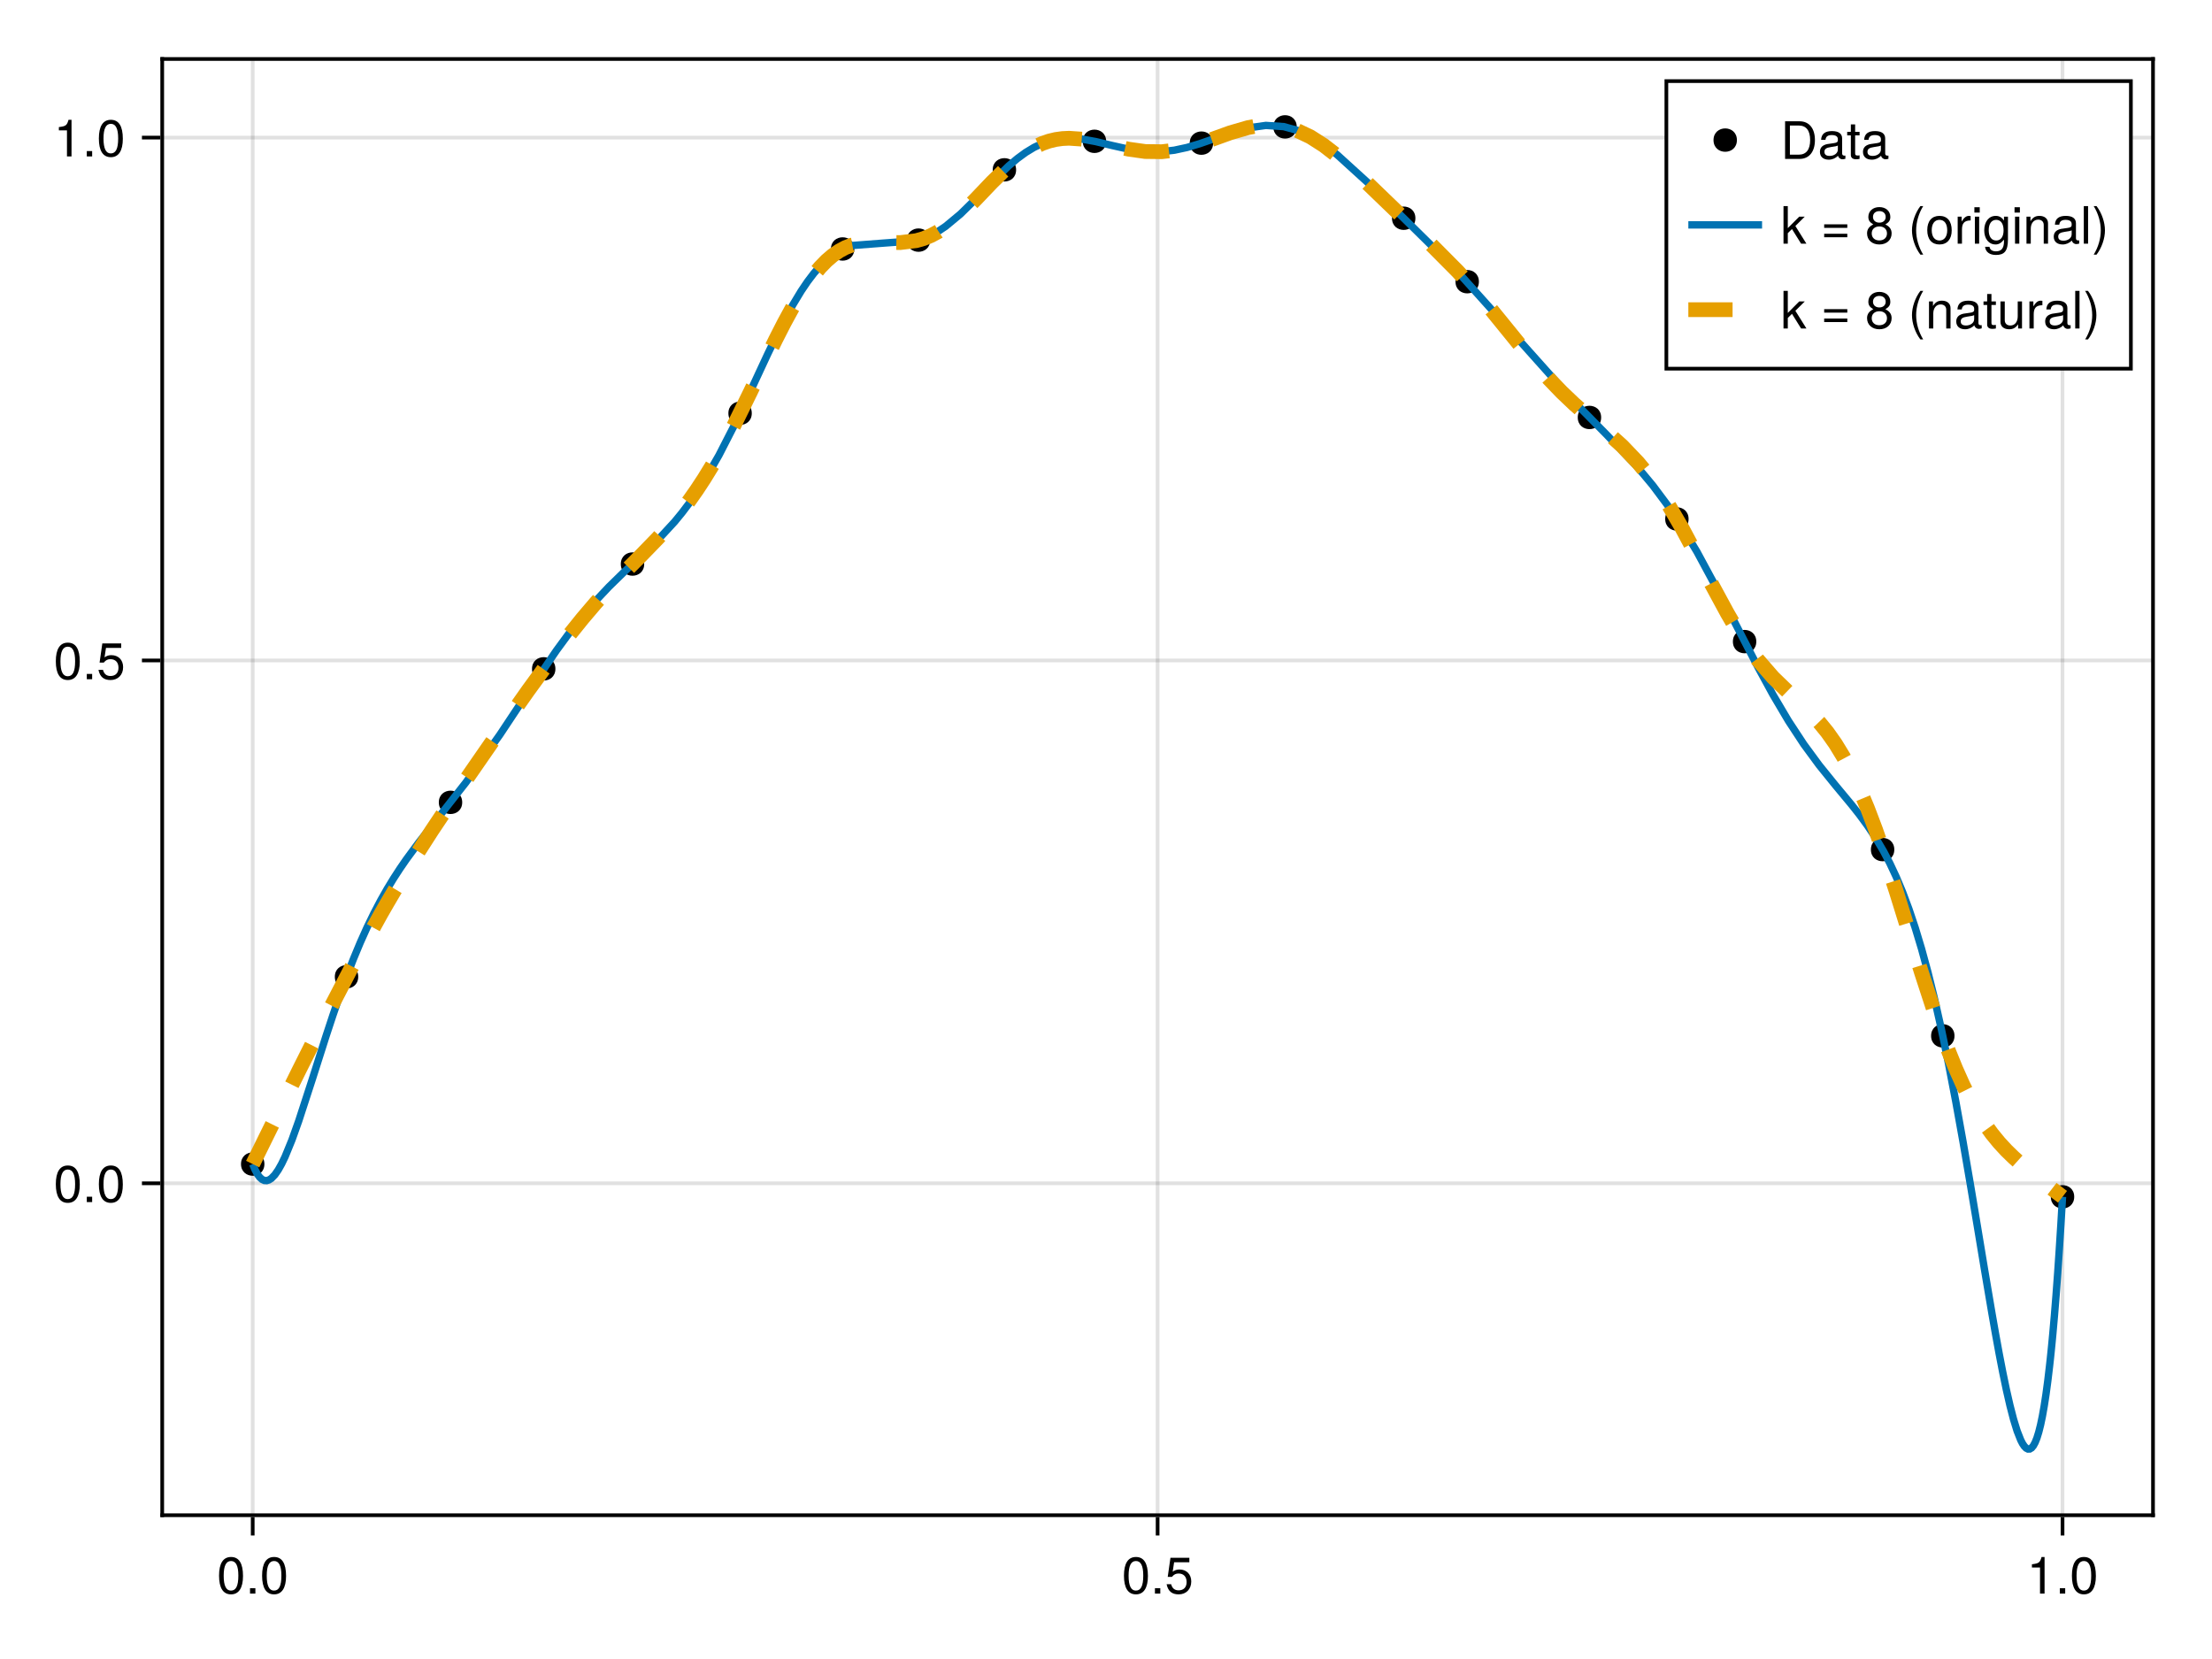 <?xml version="1.0" encoding="UTF-8"?>
<svg xmlns="http://www.w3.org/2000/svg" xmlns:xlink="http://www.w3.org/1999/xlink" width="1200" height="900" viewBox="0 0 1200 900">
<defs>
<g>
<g id="glyph-0-0-c4203b5f">
<path d="M 14.203 -9.547 C 14.203 -3.031 11.906 0.422 7.703 0.422 C 3.438 0.422 1.203 -3.031 1.203 -9.719 C 1.203 -16.375 3.422 -19.859 7.703 -19.859 C 12.016 -19.859 14.203 -16.438 14.203 -9.547 Z M 11.672 -9.766 C 11.672 -15.094 10.359 -17.672 7.703 -17.672 C 5.047 -17.672 3.719 -15.125 3.719 -9.688 C 3.719 -4.25 5.047 -1.625 7.641 -1.625 C 10.391 -1.625 11.672 -4.141 11.672 -9.766 Z M 11.672 -9.766 "/>
</g>
<g id="glyph-1-0-c4203b5f">
<path d="M 5.344 0 C 5.344 0 2.438 0 2.438 0 C 2.438 0 2.438 -2.906 2.438 -2.906 C 2.438 -2.906 5.344 -2.906 5.344 -2.906 C 5.344 -2.906 5.344 0 5.344 0 Z M 5.344 0 "/>
</g>
<g id="glyph-2-0-c4203b5f">
<path d="M 14.203 -9.547 C 14.203 -3.031 11.906 0.422 7.703 0.422 C 3.438 0.422 1.203 -3.031 1.203 -9.719 C 1.203 -16.375 3.422 -19.859 7.703 -19.859 C 12.016 -19.859 14.203 -16.438 14.203 -9.547 Z M 11.672 -9.766 C 11.672 -15.094 10.359 -17.672 7.703 -17.672 C 5.047 -17.672 3.719 -15.125 3.719 -9.688 C 3.719 -4.25 5.047 -1.625 7.641 -1.625 C 10.391 -1.625 11.672 -4.141 11.672 -9.766 Z M 11.672 -9.766 "/>
</g>
<g id="glyph-2-1-c4203b5f">
<path d="M 14.453 -8.594 C 14.453 -8.594 1.906 -8.594 1.906 -8.594 C 1.906 -8.594 1.906 -10.5 1.906 -10.5 C 1.906 -10.5 14.453 -10.5 14.453 -10.5 C 14.453 -10.5 14.453 -8.594 14.453 -8.594 Z M 14.453 -3.5 C 14.453 -3.5 1.906 -3.5 1.906 -3.5 C 1.906 -3.5 1.906 -5.406 1.906 -5.406 C 1.906 -5.406 14.453 -5.406 14.453 -5.406 C 14.453 -5.406 14.453 -3.5 14.453 -3.5 Z M 14.453 -3.5 "/>
</g>
<g id="glyph-2-2-c4203b5f">
</g>
<g id="glyph-3-0-c4203b5f">
<path d="M 5.344 0 C 5.344 0 2.438 0 2.438 0 C 2.438 0 2.438 -2.906 2.438 -2.906 C 2.438 -2.906 5.344 -2.906 5.344 -2.906 C 5.344 -2.906 5.344 0 5.344 0 Z M 5.344 0 "/>
</g>
<g id="glyph-3-1-c4203b5f">
<path d="M 14.359 -6.578 C 14.359 -2.375 11.562 0.422 7.562 0.422 C 4.031 0.422 1.797 -1.141 0.984 -5.094 C 0.984 -5.094 3.438 -5.094 3.438 -5.094 C 4.031 -2.859 5.344 -1.766 7.5 -1.766 C 10.188 -1.766 11.844 -3.391 11.844 -6.25 C 11.844 -9.188 10.156 -10.891 7.5 -10.891 C 5.969 -10.891 5.016 -10.422 3.859 -9.047 C 3.859 -9.047 1.594 -9.047 1.594 -9.047 C 1.594 -9.047 3.078 -19.438 3.078 -19.438 C 3.078 -19.438 13.328 -19.438 13.328 -19.438 C 13.328 -19.438 13.328 -17 13.328 -17 C 13.328 -17 5.062 -17 5.062 -17 C 5.062 -17 4.281 -11.875 4.281 -11.875 C 5.438 -12.719 6.547 -13.078 7.953 -13.078 C 11.766 -13.078 14.359 -10.5 14.359 -6.578 Z M 14.359 -6.578 "/>
</g>
<g id="glyph-3-2-c4203b5f">
<path d="M 9.719 0 C 9.719 0 7.25 0 7.25 0 C 7.25 0 7.25 -14.141 7.25 -14.141 C 7.25 -14.141 2.859 -14.141 2.859 -14.141 C 2.859 -14.141 2.859 -15.906 2.859 -15.906 C 6.656 -16.375 7.219 -16.797 8.094 -19.859 C 8.094 -19.859 9.719 -19.859 9.719 -19.859 C 9.719 -19.859 9.719 0 9.719 0 Z M 9.719 0 "/>
</g>
<g id="glyph-3-3-c4203b5f">
<path d="M 14.203 -9.547 C 14.203 -3.031 11.906 0.422 7.703 0.422 C 3.438 0.422 1.203 -3.031 1.203 -9.719 C 1.203 -16.375 3.422 -19.859 7.703 -19.859 C 12.016 -19.859 14.203 -16.438 14.203 -9.547 Z M 11.672 -9.766 C 11.672 -15.094 10.359 -17.672 7.703 -17.672 C 5.047 -17.672 3.719 -15.125 3.719 -9.688 C 3.719 -4.25 5.047 -1.625 7.641 -1.625 C 10.391 -1.625 11.672 -4.141 11.672 -9.766 Z M 11.672 -9.766 "/>
</g>
<g id="glyph-3-4-c4203b5f">
</g>
<g id="glyph-3-5-c4203b5f">
<path d="M 14.359 -5.594 C 14.359 -1.984 11.625 0.422 7.703 0.422 C 3.781 0.422 1.031 -1.984 1.031 -5.625 C 1.031 -7.812 2.156 -9.359 4.422 -10.438 C 2.406 -11.703 1.734 -12.719 1.734 -14.562 C 1.734 -17.672 4.203 -19.859 7.703 -19.859 C 11.234 -19.859 13.656 -17.672 13.656 -14.562 C 13.656 -12.688 12.984 -11.672 10.953 -10.438 C 13.25 -9.359 14.359 -7.812 14.359 -5.594 Z M 11.141 -14.5 C 11.141 -16.438 9.797 -17.672 7.703 -17.672 C 5.625 -17.672 4.25 -16.438 4.25 -14.531 C 4.25 -12.656 5.625 -11.422 7.703 -11.422 C 9.766 -11.422 11.141 -12.656 11.141 -14.5 Z M 11.844 -5.578 C 11.844 -7.891 10.156 -9.359 7.703 -9.359 C 5.234 -9.359 3.562 -7.891 3.562 -5.578 C 3.562 -3.25 5.234 -1.766 7.641 -1.766 C 10.156 -1.766 11.844 -3.219 11.844 -5.578 Z M 11.844 -5.578 "/>
</g>
<g id="glyph-3-6-c4203b5f">
<path d="M 8.141 5.938 C 8.141 5.938 6.609 5.938 6.609 5.938 C 3.812 2.266 2.047 -2.828 2.047 -7.25 C 2.047 -11.641 3.812 -16.75 6.609 -20.406 C 6.609 -20.406 8.141 -20.406 8.141 -20.406 C 5.688 -16.438 4.312 -11.703 4.312 -7.25 C 4.312 -2.766 5.688 1.938 8.141 5.938 Z M 8.141 5.938 "/>
</g>
<g id="glyph-3-7-c4203b5f">
<path d="M 14.281 -7.219 C 14.281 -2.406 11.766 0.422 7.641 0.422 C 3.469 0.422 1.016 -2.406 1.016 -7.344 C 1.016 -12.266 3.5 -15.094 7.609 -15.094 C 11.844 -15.094 14.281 -12.297 14.281 -7.219 Z M 11.844 -7.25 C 11.844 -10.891 10.281 -12.938 7.641 -12.938 C 5.047 -12.938 3.438 -10.859 3.438 -7.344 C 3.438 -3.781 5.047 -1.734 7.641 -1.734 C 10.219 -1.734 11.844 -3.812 11.844 -7.25 Z M 11.844 -7.25 "/>
</g>
<g id="glyph-3-8-c4203b5f">
<path d="M 8.984 -12.625 C 5.375 -12.578 4.281 -10.922 4.281 -7.609 C 4.281 -7.609 4.281 0 4.281 0 C 4.281 0 1.953 0 1.953 0 C 1.953 0 1.953 -14.672 1.953 -14.672 C 1.953 -14.672 4.094 -14.672 4.094 -14.672 C 4.094 -14.672 4.094 -12.016 4.094 -12.016 C 5.438 -14.203 6.578 -15.094 8.094 -15.094 C 8.406 -15.094 8.594 -15.062 8.984 -15.016 C 8.984 -15.016 8.984 -12.625 8.984 -12.625 Z M 8.984 -12.625 "/>
</g>
<g id="glyph-3-9-c4203b5f">
<path d="M 4.281 0 C 4.281 0 1.953 0 1.953 0 C 1.953 0 1.953 -14.672 1.953 -14.672 C 1.953 -14.672 4.281 -14.672 4.281 -14.672 C 4.281 -14.672 4.281 0 4.281 0 Z M 4.594 -16.891 C 4.594 -16.891 1.688 -16.891 1.688 -16.891 C 1.688 -16.891 1.688 -19.797 1.688 -19.797 C 1.688 -19.797 4.594 -19.797 4.594 -19.797 C 4.594 -19.797 4.594 -16.891 4.594 -16.891 Z M 4.594 -16.891 "/>
</g>
<g id="glyph-3-10-c4203b5f">
<path d="M 13.688 -2.406 C 13.688 4.062 11.734 6.109 7.141 6.109 C 3.703 6.109 1.547 4.453 1.281 1.688 C 1.281 1.688 3.672 1.688 3.672 1.688 C 3.953 3.469 5.375 4.141 7.219 4.141 C 9.938 4.141 11.531 2.656 11.531 -1.234 C 11.531 -1.234 11.531 -2.219 11.531 -2.219 C 10 -0.359 8.703 0.422 6.859 0.422 C 3.422 0.422 0.812 -2.578 0.812 -7.203 C 0.812 -11.953 3.328 -15.094 7.062 -15.094 C 8.938 -15.094 10.359 -14.281 11.531 -12.547 C 11.531 -12.547 11.531 -14.672 11.531 -14.672 C 11.531 -14.672 13.688 -14.672 13.688 -14.672 C 13.688 -14.672 13.688 -2.406 13.688 -2.406 Z M 11.312 -7.25 C 11.312 -10.812 9.828 -12.938 7.312 -12.938 C 4.812 -12.938 3.25 -10.859 3.25 -7.344 C 3.25 -3.781 4.781 -1.734 7.344 -1.734 C 9.797 -1.734 11.312 -3.75 11.312 -7.25 Z M 11.312 -7.25 "/>
</g>
<g id="glyph-3-11-c4203b5f">
<path d="M 13.641 0 C 13.641 0 11.312 0 11.312 0 C 11.312 0 11.312 -10.156 11.312 -10.156 C 11.312 -11.922 10.141 -13.047 8.281 -13.047 C 5.906 -13.047 4.281 -11.094 4.281 -8.094 C 4.281 -8.094 4.281 0 4.281 0 C 4.281 0 1.953 0 1.953 0 C 1.953 0 1.953 -14.672 1.953 -14.672 C 1.953 -14.672 4.109 -14.672 4.109 -14.672 C 4.109 -14.672 4.109 -12.203 4.109 -12.203 C 5.406 -14.25 6.797 -15.094 8.984 -15.094 C 11.812 -15.094 13.641 -13.531 13.641 -11.094 C 13.641 -11.094 13.641 0 13.641 0 Z M 13.641 0 "/>
</g>
<g id="glyph-3-12-c4203b5f">
<path d="M 14.984 -0.062 C 14.219 0.141 13.859 0.203 13.391 0.203 C 12.234 0.203 11.234 -0.609 10.969 -1.734 C 9.688 -0.359 7.875 0.422 5.984 0.422 C 3.031 0.422 1.172 -1.141 1.172 -3.812 C 1.172 -5.594 2.047 -6.922 3.75 -7.609 C 4.641 -7.984 5.156 -8.094 8.453 -8.516 C 10.297 -8.734 10.891 -9.156 10.891 -10.141 C 10.891 -10.141 10.891 -10.75 10.891 -10.75 C 10.891 -12.156 9.719 -12.938 7.609 -12.938 C 5.438 -12.938 4.375 -12.125 4.172 -10.328 C 4.172 -10.328 1.812 -10.328 1.812 -10.328 C 1.953 -13.719 4.141 -15.094 7.703 -15.094 C 11.312 -15.094 13.219 -13.688 13.219 -11.094 C 13.219 -11.094 13.219 -2.906 13.219 -2.906 C 13.219 -2.188 13.656 -1.766 14.469 -1.766 C 14.609 -1.766 14.734 -1.766 14.984 -1.812 C 14.984 -1.812 14.984 -0.062 14.984 -0.062 Z M 10.891 -5.062 C 10.891 -5.062 10.891 -7.25 10.891 -7.25 C 10.109 -6.891 9.609 -6.781 7.141 -6.438 C 4.641 -6.078 3.609 -5.406 3.609 -3.859 C 3.609 -2.266 4.672 -1.625 6.5 -1.625 C 8.766 -1.625 10.891 -2.969 10.891 -5.062 Z M 10.891 -5.062 "/>
</g>
<g id="glyph-3-13-c4203b5f">
<path d="M 4.234 0 C 4.234 0 1.906 0 1.906 0 C 1.906 0 1.906 -20.406 1.906 -20.406 C 1.906 -20.406 4.234 -20.406 4.234 -20.406 C 4.234 -20.406 4.234 0 4.234 0 Z M 4.234 0 "/>
</g>
<g id="glyph-3-14-c4203b5f">
<path d="M 7.172 -7.219 C 7.172 -2.828 5.406 2.266 2.609 5.938 C 2.609 5.938 1.062 5.938 1.062 5.938 C 3.531 1.953 4.906 -2.766 4.906 -7.219 C 4.906 -11.703 3.531 -16.406 1.062 -20.406 C 1.062 -20.406 2.609 -20.406 2.609 -20.406 C 5.406 -16.75 7.172 -11.641 7.172 -7.219 Z M 7.172 -7.219 "/>
</g>
<g id="glyph-4-0-c4203b5f">
<path d="M 14.203 -9.547 C 14.203 -3.031 11.906 0.422 7.703 0.422 C 3.438 0.422 1.203 -3.031 1.203 -9.719 C 1.203 -16.375 3.422 -19.859 7.703 -19.859 C 12.016 -19.859 14.203 -16.438 14.203 -9.547 Z M 11.672 -9.766 C 11.672 -15.094 10.359 -17.672 7.703 -17.672 C 5.047 -17.672 3.719 -15.125 3.719 -9.688 C 3.719 -4.25 5.047 -1.625 7.641 -1.625 C 10.391 -1.625 11.672 -4.141 11.672 -9.766 Z M 11.672 -9.766 "/>
</g>
<g id="glyph-4-1-c4203b5f">
<path d="M 14.359 -6.578 C 14.359 -2.375 11.562 0.422 7.562 0.422 C 4.031 0.422 1.797 -1.141 0.984 -5.094 C 0.984 -5.094 3.438 -5.094 3.438 -5.094 C 4.031 -2.859 5.344 -1.766 7.5 -1.766 C 10.188 -1.766 11.844 -3.391 11.844 -6.25 C 11.844 -9.188 10.156 -10.891 7.5 -10.891 C 5.969 -10.891 5.016 -10.422 3.859 -9.047 C 3.859 -9.047 1.594 -9.047 1.594 -9.047 C 1.594 -9.047 3.078 -19.438 3.078 -19.438 C 3.078 -19.438 13.328 -19.438 13.328 -19.438 C 13.328 -19.438 13.328 -17 13.328 -17 C 13.328 -17 5.062 -17 5.062 -17 C 5.062 -17 4.281 -11.875 4.281 -11.875 C 5.438 -12.719 6.547 -13.078 7.953 -13.078 C 11.766 -13.078 14.359 -10.5 14.359 -6.578 Z M 14.359 -6.578 "/>
</g>
<g id="glyph-5-0-c4203b5f">
<path d="M 5.344 0 C 5.344 0 2.438 0 2.438 0 C 2.438 0 2.438 -2.906 2.438 -2.906 C 2.438 -2.906 5.344 -2.906 5.344 -2.906 C 5.344 -2.906 5.344 0 5.344 0 Z M 5.344 0 "/>
</g>
<g id="glyph-6-0-c4203b5f">
<path d="M 9.719 0 C 9.719 0 7.25 0 7.25 0 C 7.25 0 7.25 -14.141 7.25 -14.141 C 7.25 -14.141 2.859 -14.141 2.859 -14.141 C 2.859 -14.141 2.859 -15.906 2.859 -15.906 C 6.656 -16.375 7.219 -16.797 8.094 -19.859 C 8.094 -19.859 9.719 -19.859 9.719 -19.859 C 9.719 -19.859 9.719 0 9.719 0 Z M 9.719 0 "/>
</g>
<g id="glyph-6-1-c4203b5f">
<path d="M 14.203 -9.547 C 14.203 -3.031 11.906 0.422 7.703 0.422 C 3.438 0.422 1.203 -3.031 1.203 -9.719 C 1.203 -16.375 3.422 -19.859 7.703 -19.859 C 12.016 -19.859 14.203 -16.438 14.203 -9.547 Z M 11.672 -9.766 C 11.672 -15.094 10.359 -17.672 7.703 -17.672 C 5.047 -17.672 3.719 -15.125 3.719 -9.688 C 3.719 -4.25 5.047 -1.625 7.641 -1.625 C 10.391 -1.625 11.672 -4.141 11.672 -9.766 Z M 11.672 -9.766 "/>
</g>
<g id="glyph-7-0-c4203b5f">
<path d="M 5.344 0 C 5.344 0 2.438 0 2.438 0 C 2.438 0 2.438 -2.906 2.438 -2.906 C 2.438 -2.906 5.344 -2.906 5.344 -2.906 C 5.344 -2.906 5.344 0 5.344 0 Z M 5.344 0 "/>
</g>
<g id="glyph-8-0-c4203b5f">
<path d="M 18.672 -10.219 C 18.672 -3.859 15.516 0 10.359 0 C 10.359 0 2.484 0 2.484 0 C 2.484 0 2.484 -20.406 2.484 -20.406 C 2.484 -20.406 10.359 -20.406 10.359 -20.406 C 15.547 -20.406 18.672 -16.547 18.672 -10.219 Z M 16.078 -10.188 C 16.078 -15.406 13.938 -18.109 9.906 -18.109 C 9.906 -18.109 5.094 -18.109 5.094 -18.109 C 5.094 -18.109 5.094 -2.297 5.094 -2.297 C 5.094 -2.297 9.906 -2.297 9.906 -2.297 C 13.938 -2.297 16.078 -5.047 16.078 -10.188 Z M 16.078 -10.188 "/>
</g>
<g id="glyph-9-0-c4203b5f">
<path d="M 14.984 -0.062 C 14.219 0.141 13.859 0.203 13.391 0.203 C 12.234 0.203 11.234 -0.609 10.969 -1.734 C 9.688 -0.359 7.875 0.422 5.984 0.422 C 3.031 0.422 1.172 -1.141 1.172 -3.812 C 1.172 -5.594 2.047 -6.922 3.75 -7.609 C 4.641 -7.984 5.156 -8.094 8.453 -8.516 C 10.297 -8.734 10.891 -9.156 10.891 -10.141 C 10.891 -10.141 10.891 -10.75 10.891 -10.75 C 10.891 -12.156 9.719 -12.938 7.609 -12.938 C 5.438 -12.938 4.375 -12.125 4.172 -10.328 C 4.172 -10.328 1.812 -10.328 1.812 -10.328 C 1.953 -13.719 4.141 -15.094 7.703 -15.094 C 11.312 -15.094 13.219 -13.688 13.219 -11.094 C 13.219 -11.094 13.219 -2.906 13.219 -2.906 C 13.219 -2.188 13.656 -1.766 14.469 -1.766 C 14.609 -1.766 14.734 -1.766 14.984 -1.812 C 14.984 -1.812 14.984 -0.062 14.984 -0.062 Z M 10.891 -5.062 C 10.891 -5.062 10.891 -7.25 10.891 -7.25 C 10.109 -6.891 9.609 -6.781 7.141 -6.438 C 4.641 -6.078 3.609 -5.406 3.609 -3.859 C 3.609 -2.266 4.672 -1.625 6.5 -1.625 C 8.766 -1.625 10.891 -2.969 10.891 -5.062 Z M 10.891 -5.062 "/>
</g>
<g id="glyph-10-0-c4203b5f">
<path d="M 7.109 0 C 6.328 0.141 5.766 0.203 5.203 0.203 C 3.391 0.203 2.375 -0.641 2.375 -2.125 C 2.375 -2.125 2.375 -12.766 2.375 -12.766 C 2.375 -12.766 0.391 -12.766 0.391 -12.766 C 0.391 -12.766 0.391 -14.672 0.391 -14.672 C 0.391 -14.672 2.375 -14.672 2.375 -14.672 C 2.375 -14.672 2.375 -18.703 2.375 -18.703 C 2.375 -18.703 4.703 -18.703 4.703 -18.703 C 4.703 -18.703 4.703 -14.672 4.703 -14.672 C 4.703 -14.672 7.109 -14.672 7.109 -14.672 C 7.109 -14.672 7.109 -12.766 7.109 -12.766 C 7.109 -12.766 4.703 -12.766 4.703 -12.766 C 4.703 -12.766 4.703 -3.156 4.703 -3.156 C 4.703 -2.125 4.984 -1.844 5.984 -1.844 C 6.438 -1.844 6.797 -1.875 7.109 -1.953 C 7.109 -1.953 7.109 0 7.109 0 Z M 7.109 0 "/>
</g>
<g id="glyph-11-0-c4203b5f">
<path d="M 14.984 -0.062 C 14.219 0.141 13.859 0.203 13.391 0.203 C 12.234 0.203 11.234 -0.609 10.969 -1.734 C 9.688 -0.359 7.875 0.422 5.984 0.422 C 3.031 0.422 1.172 -1.141 1.172 -3.812 C 1.172 -5.594 2.047 -6.922 3.75 -7.609 C 4.641 -7.984 5.156 -8.094 8.453 -8.516 C 10.297 -8.734 10.891 -9.156 10.891 -10.141 C 10.891 -10.141 10.891 -10.75 10.891 -10.75 C 10.891 -12.156 9.719 -12.938 7.609 -12.938 C 5.438 -12.938 4.375 -12.125 4.172 -10.328 C 4.172 -10.328 1.812 -10.328 1.812 -10.328 C 1.953 -13.719 4.141 -15.094 7.703 -15.094 C 11.312 -15.094 13.219 -13.688 13.219 -11.094 C 13.219 -11.094 13.219 -2.906 13.219 -2.906 C 13.219 -2.188 13.656 -1.766 14.469 -1.766 C 14.609 -1.766 14.734 -1.766 14.984 -1.812 C 14.984 -1.812 14.984 -0.062 14.984 -0.062 Z M 10.891 -5.062 C 10.891 -5.062 10.891 -7.25 10.891 -7.25 C 10.109 -6.891 9.609 -6.781 7.141 -6.438 C 4.641 -6.078 3.609 -5.406 3.609 -3.859 C 3.609 -2.266 4.672 -1.625 6.5 -1.625 C 8.766 -1.625 10.891 -2.969 10.891 -5.062 Z M 10.891 -5.062 "/>
</g>
<g id="glyph-12-0-c4203b5f">
<path d="M 14.062 0 C 14.062 0 11.172 0 11.172 0 C 11.172 0 6.219 -7.953 6.219 -7.953 C 6.219 -7.953 3.953 -5.719 3.953 -5.719 C 3.953 -5.719 3.953 0 3.953 0 C 3.953 0 1.625 0 1.625 0 C 1.625 0 1.625 -20.406 1.625 -20.406 C 1.625 -20.406 3.953 -20.406 3.953 -20.406 C 3.953 -20.406 3.953 -8.453 3.953 -8.453 C 3.953 -8.453 10.156 -14.672 10.156 -14.672 C 10.156 -14.672 13.156 -14.672 13.156 -14.672 C 13.156 -14.672 8.062 -9.609 8.062 -9.609 C 8.062 -9.609 14.062 0 14.062 0 Z M 14.062 0 "/>
</g>
<g id="glyph-13-0-c4203b5f">
<path d="M 14.062 0 C 14.062 0 11.172 0 11.172 0 C 11.172 0 6.219 -7.953 6.219 -7.953 C 6.219 -7.953 3.953 -5.719 3.953 -5.719 C 3.953 -5.719 3.953 0 3.953 0 C 3.953 0 1.625 0 1.625 0 C 1.625 0 1.625 -20.406 1.625 -20.406 C 1.625 -20.406 3.953 -20.406 3.953 -20.406 C 3.953 -20.406 3.953 -8.453 3.953 -8.453 C 3.953 -8.453 10.156 -14.672 10.156 -14.672 C 10.156 -14.672 13.156 -14.672 13.156 -14.672 C 13.156 -14.672 8.062 -9.609 8.062 -9.609 C 8.062 -9.609 14.062 0 14.062 0 Z M 14.062 0 "/>
</g>
<g id="glyph-13-1-c4203b5f">
</g>
<g id="glyph-14-0-c4203b5f">
<path d="M 14.453 -8.594 C 14.453 -8.594 1.906 -8.594 1.906 -8.594 C 1.906 -8.594 1.906 -10.5 1.906 -10.5 C 1.906 -10.5 14.453 -10.5 14.453 -10.5 C 14.453 -10.5 14.453 -8.594 14.453 -8.594 Z M 14.453 -3.5 C 14.453 -3.5 1.906 -3.5 1.906 -3.5 C 1.906 -3.5 1.906 -5.406 1.906 -5.406 C 1.906 -5.406 14.453 -5.406 14.453 -5.406 C 14.453 -5.406 14.453 -3.5 14.453 -3.5 Z M 14.453 -3.5 "/>
</g>
<g id="glyph-14-1-c4203b5f">
</g>
<g id="glyph-15-0-c4203b5f">
<path d="M 14.359 -5.594 C 14.359 -1.984 11.625 0.422 7.703 0.422 C 3.781 0.422 1.031 -1.984 1.031 -5.625 C 1.031 -7.812 2.156 -9.359 4.422 -10.438 C 2.406 -11.703 1.734 -12.719 1.734 -14.562 C 1.734 -17.672 4.203 -19.859 7.703 -19.859 C 11.234 -19.859 13.656 -17.672 13.656 -14.562 C 13.656 -12.688 12.984 -11.672 10.953 -10.438 C 13.25 -9.359 14.359 -7.812 14.359 -5.594 Z M 11.141 -14.5 C 11.141 -16.438 9.797 -17.672 7.703 -17.672 C 5.625 -17.672 4.25 -16.438 4.25 -14.531 C 4.25 -12.656 5.625 -11.422 7.703 -11.422 C 9.766 -11.422 11.141 -12.656 11.141 -14.5 Z M 11.844 -5.578 C 11.844 -7.891 10.156 -9.359 7.703 -9.359 C 5.234 -9.359 3.562 -7.891 3.562 -5.578 C 3.562 -3.25 5.234 -1.766 7.641 -1.766 C 10.156 -1.766 11.844 -3.219 11.844 -5.578 Z M 11.844 -5.578 "/>
</g>
<g id="glyph-15-1-c4203b5f">
</g>
<g id="glyph-15-2-c4203b5f">
<path d="M 8.141 5.938 C 8.141 5.938 6.609 5.938 6.609 5.938 C 3.812 2.266 2.047 -2.828 2.047 -7.25 C 2.047 -11.641 3.812 -16.75 6.609 -20.406 C 6.609 -20.406 8.141 -20.406 8.141 -20.406 C 5.688 -16.438 4.312 -11.703 4.312 -7.25 C 4.312 -2.766 5.688 1.938 8.141 5.938 Z M 8.141 5.938 "/>
</g>
<g id="glyph-15-3-c4203b5f">
<path d="M 13.641 0 C 13.641 0 11.312 0 11.312 0 C 11.312 0 11.312 -10.156 11.312 -10.156 C 11.312 -11.922 10.141 -13.047 8.281 -13.047 C 5.906 -13.047 4.281 -11.094 4.281 -8.094 C 4.281 -8.094 4.281 0 4.281 0 C 4.281 0 1.953 0 1.953 0 C 1.953 0 1.953 -14.672 1.953 -14.672 C 1.953 -14.672 4.109 -14.672 4.109 -14.672 C 4.109 -14.672 4.109 -12.203 4.109 -12.203 C 5.406 -14.25 6.797 -15.094 8.984 -15.094 C 11.812 -15.094 13.641 -13.531 13.641 -11.094 C 13.641 -11.094 13.641 0 13.641 0 Z M 13.641 0 "/>
</g>
<g id="glyph-15-4-c4203b5f">
<path d="M 14.984 -0.062 C 14.219 0.141 13.859 0.203 13.391 0.203 C 12.234 0.203 11.234 -0.609 10.969 -1.734 C 9.688 -0.359 7.875 0.422 5.984 0.422 C 3.031 0.422 1.172 -1.141 1.172 -3.812 C 1.172 -5.594 2.047 -6.922 3.75 -7.609 C 4.641 -7.984 5.156 -8.094 8.453 -8.516 C 10.297 -8.734 10.891 -9.156 10.891 -10.141 C 10.891 -10.141 10.891 -10.75 10.891 -10.75 C 10.891 -12.156 9.719 -12.938 7.609 -12.938 C 5.438 -12.938 4.375 -12.125 4.172 -10.328 C 4.172 -10.328 1.812 -10.328 1.812 -10.328 C 1.953 -13.719 4.141 -15.094 7.703 -15.094 C 11.312 -15.094 13.219 -13.688 13.219 -11.094 C 13.219 -11.094 13.219 -2.906 13.219 -2.906 C 13.219 -2.188 13.656 -1.766 14.469 -1.766 C 14.609 -1.766 14.734 -1.766 14.984 -1.812 C 14.984 -1.812 14.984 -0.062 14.984 -0.062 Z M 10.891 -5.062 C 10.891 -5.062 10.891 -7.25 10.891 -7.25 C 10.109 -6.891 9.609 -6.781 7.141 -6.438 C 4.641 -6.078 3.609 -5.406 3.609 -3.859 C 3.609 -2.266 4.672 -1.625 6.5 -1.625 C 8.766 -1.625 10.891 -2.969 10.891 -5.062 Z M 10.891 -5.062 "/>
</g>
<g id="glyph-15-5-c4203b5f">
<path d="M 7.109 0 C 6.328 0.141 5.766 0.203 5.203 0.203 C 3.391 0.203 2.375 -0.641 2.375 -2.125 C 2.375 -2.125 2.375 -12.766 2.375 -12.766 C 2.375 -12.766 0.391 -12.766 0.391 -12.766 C 0.391 -12.766 0.391 -14.672 0.391 -14.672 C 0.391 -14.672 2.375 -14.672 2.375 -14.672 C 2.375 -14.672 2.375 -18.703 2.375 -18.703 C 2.375 -18.703 4.703 -18.703 4.703 -18.703 C 4.703 -18.703 4.703 -14.672 4.703 -14.672 C 4.703 -14.672 7.109 -14.672 7.109 -14.672 C 7.109 -14.672 7.109 -12.766 7.109 -12.766 C 7.109 -12.766 4.703 -12.766 4.703 -12.766 C 4.703 -12.766 4.703 -3.156 4.703 -3.156 C 4.703 -2.125 4.984 -1.844 5.984 -1.844 C 6.438 -1.844 6.797 -1.875 7.109 -1.953 C 7.109 -1.953 7.109 0 7.109 0 Z M 7.109 0 "/>
</g>
<g id="glyph-15-6-c4203b5f">
<path d="M 13.5 0 C 13.5 0 11.391 0 11.391 0 C 11.391 0 11.391 -2.266 11.391 -2.266 C 10.031 -0.344 8.656 0.422 6.5 0.422 C 3.641 0.422 1.812 -1.141 1.812 -3.578 C 1.812 -3.578 1.812 -14.672 1.812 -14.672 C 1.812 -14.672 4.141 -14.672 4.141 -14.672 C 4.141 -14.672 4.141 -4.516 4.141 -4.516 C 4.141 -2.75 5.312 -1.625 7.172 -1.625 C 9.609 -1.625 11.172 -3.578 11.172 -6.578 C 11.172 -6.578 11.172 -14.672 11.172 -14.672 C 11.172 -14.672 13.5 -14.672 13.5 -14.672 C 13.5 -14.672 13.5 0 13.5 0 Z M 13.5 0 "/>
</g>
<g id="glyph-15-7-c4203b5f">
<path d="M 8.984 -12.625 C 5.375 -12.578 4.281 -10.922 4.281 -7.609 C 4.281 -7.609 4.281 0 4.281 0 C 4.281 0 1.953 0 1.953 0 C 1.953 0 1.953 -14.672 1.953 -14.672 C 1.953 -14.672 4.094 -14.672 4.094 -14.672 C 4.094 -14.672 4.094 -12.016 4.094 -12.016 C 5.438 -14.203 6.578 -15.094 8.094 -15.094 C 8.406 -15.094 8.594 -15.062 8.984 -15.016 C 8.984 -15.016 8.984 -12.625 8.984 -12.625 Z M 8.984 -12.625 "/>
</g>
<g id="glyph-15-8-c4203b5f">
<path d="M 4.234 0 C 4.234 0 1.906 0 1.906 0 C 1.906 0 1.906 -20.406 1.906 -20.406 C 1.906 -20.406 4.234 -20.406 4.234 -20.406 C 4.234 -20.406 4.234 0 4.234 0 Z M 4.234 0 "/>
</g>
<g id="glyph-16-0-c4203b5f">
<path d="M 7.172 -7.219 C 7.172 -2.828 5.406 2.266 2.609 5.938 C 2.609 5.938 1.062 5.938 1.062 5.938 C 3.531 1.953 4.906 -2.766 4.906 -7.219 C 4.906 -11.703 3.531 -16.406 1.062 -20.406 C 1.062 -20.406 2.609 -20.406 2.609 -20.406 C 5.406 -16.75 7.172 -11.641 7.172 -7.219 Z M 7.172 -7.219 "/>
</g>
</g>
</defs>
<rect x="-120" y="-90" width="1440" height="1080" fill="rgb(100%, 100%, 100%)" fill-opacity="1"/>
<path fill-rule="nonzero" fill="rgb(100%, 100%, 100%)" fill-opacity="1" d="M 88 822 L 1168 822 L 1168 32 L 88 32 Z M 88 822 "/>
<path fill="none" stroke-width="1" stroke-linecap="butt" stroke-linejoin="miter" stroke="rgb(0%, 0%, 0%)" stroke-opacity="0.12" stroke-miterlimit="2" d="M 68.545 411 L 68.545 16 " transform="matrix(2, 0, 0, 2, 0, 0)"/>
<path fill="none" stroke-width="1" stroke-linecap="butt" stroke-linejoin="miter" stroke="rgb(0%, 0%, 0%)" stroke-opacity="0.12" stroke-miterlimit="2" d="M 314 411 L 314 16 " transform="matrix(2, 0, 0, 2, 0, 0)"/>
<path fill="none" stroke-width="1" stroke-linecap="butt" stroke-linejoin="miter" stroke="rgb(0%, 0%, 0%)" stroke-opacity="0.12" stroke-miterlimit="2" d="M 559.455 411 L 559.455 16 " transform="matrix(2, 0, 0, 2, 0, 0)"/>
<path fill="none" stroke-width="1" stroke-linecap="butt" stroke-linejoin="miter" stroke="rgb(0%, 0%, 0%)" stroke-opacity="0.12" stroke-miterlimit="2" d="M 44 320.967 L 584 320.967 " transform="matrix(2, 0, 0, 2, 0, 0)"/>
<path fill="none" stroke-width="1" stroke-linecap="butt" stroke-linejoin="miter" stroke="rgb(0%, 0%, 0%)" stroke-opacity="0.12" stroke-miterlimit="2" d="M 44 179.145 L 584 179.145 " transform="matrix(2, 0, 0, 2, 0, 0)"/>
<path fill="none" stroke-width="1" stroke-linecap="butt" stroke-linejoin="miter" stroke="rgb(0%, 0%, 0%)" stroke-opacity="0.12" stroke-miterlimit="2" d="M 44 37.322 L 584 37.322 " transform="matrix(2, 0, 0, 2, 0, 0)"/>
<g fill="rgb(0%, 0%, 0%)" fill-opacity="1">
<use xlink:href="#glyph-0-0-c4203b5f" x="117.631" y="864.516"/>
</g>
<g fill="rgb(0%, 0%, 0%)" fill-opacity="1">
<use xlink:href="#glyph-1-0-c4203b5f" x="133.199" y="864.516"/>
</g>
<g fill="rgb(0%, 0%, 0%)" fill-opacity="1">
<use xlink:href="#glyph-0-0-c4203b5f" x="140.983" y="864.516"/>
</g>
<g fill="rgb(0%, 0%, 0%)" fill-opacity="1">
<use xlink:href="#glyph-2-0-c4203b5f" x="608.54" y="864.516"/>
</g>
<g fill="rgb(0%, 0%, 0%)" fill-opacity="1">
<use xlink:href="#glyph-3-0-c4203b5f" x="624.108" y="864.516"/>
</g>
<g fill="rgb(0%, 0%, 0%)" fill-opacity="1">
<use xlink:href="#glyph-3-1-c4203b5f" x="631.892" y="864.516"/>
</g>
<g fill="rgb(0%, 0%, 0%)" fill-opacity="1">
<use xlink:href="#glyph-3-2-c4203b5f" x="1099.449" y="864.516"/>
</g>
<g fill="rgb(0%, 0%, 0%)" fill-opacity="1">
<use xlink:href="#glyph-3-0-c4203b5f" x="1115.017" y="864.516"/>
</g>
<g fill="rgb(0%, 0%, 0%)" fill-opacity="1">
<use xlink:href="#glyph-3-3-c4203b5f" x="1122.801" y="864.516"/>
</g>
<g fill="rgb(0%, 0%, 0%)" fill-opacity="1">
<use xlink:href="#glyph-4-0-c4203b5f" x="29.08" y="652.138"/>
</g>
<g fill="rgb(0%, 0%, 0%)" fill-opacity="1">
<use xlink:href="#glyph-5-0-c4203b5f" x="44.648" y="652.138"/>
</g>
<g fill="rgb(0%, 0%, 0%)" fill-opacity="1">
<use xlink:href="#glyph-4-0-c4203b5f" x="52.432" y="652.138"/>
</g>
<g fill="rgb(0%, 0%, 0%)" fill-opacity="1">
<use xlink:href="#glyph-4-0-c4203b5f" x="29.08" y="368.495"/>
</g>
<g fill="rgb(0%, 0%, 0%)" fill-opacity="1">
<use xlink:href="#glyph-5-0-c4203b5f" x="44.648" y="368.495"/>
</g>
<g fill="rgb(0%, 0%, 0%)" fill-opacity="1">
<use xlink:href="#glyph-4-1-c4203b5f" x="52.432" y="368.495"/>
</g>
<g fill="rgb(0%, 0%, 0%)" fill-opacity="1">
<use xlink:href="#glyph-6-0-c4203b5f" x="29.08" y="84.852"/>
</g>
<g fill="rgb(0%, 0%, 0%)" fill-opacity="1">
<use xlink:href="#glyph-7-0-c4203b5f" x="44.648" y="84.852"/>
</g>
<g fill="rgb(0%, 0%, 0%)" fill-opacity="1">
<use xlink:href="#glyph-6-1-c4203b5f" x="52.432" y="84.852"/>
</g>
<path fill-rule="nonzero" fill="rgb(0%, 0%, 0%)" fill-opacity="1" d="M 143.438 631.504 C 143.438 623.047 130.746 623.047 130.746 631.504 C 130.746 639.965 143.438 639.965 143.438 631.504 Z M 143.438 631.504 "/>
<path fill-rule="nonzero" fill="rgb(0%, 0%, 0%)" fill-opacity="1" d="M 194.336 529.898 C 194.336 521.438 181.645 521.438 181.645 529.898 C 181.645 538.355 194.336 538.355 194.336 529.898 Z M 194.336 529.898 "/>
<path fill-rule="nonzero" fill="rgb(0%, 0%, 0%)" fill-opacity="1" d="M 250.746 435.273 C 250.746 426.812 238.059 426.812 238.059 435.273 C 238.059 443.73 250.746 443.73 250.746 435.273 Z M 250.746 435.273 "/>
<path fill-rule="nonzero" fill="rgb(0%, 0%, 0%)" fill-opacity="1" d="M 301.305 362.848 C 301.305 354.387 288.617 354.387 288.617 362.848 C 288.617 371.309 301.305 371.309 301.305 362.848 Z M 301.305 362.848 "/>
<path fill-rule="nonzero" fill="rgb(0%, 0%, 0%)" fill-opacity="1" d="M 349.477 305.992 C 349.477 297.531 336.785 297.531 336.785 305.992 C 336.785 314.453 349.477 314.453 349.477 305.992 Z M 349.477 305.992 "/>
<path fill-rule="nonzero" fill="rgb(0%, 0%, 0%)" fill-opacity="1" d="M 407.836 224.191 C 407.836 215.73 395.148 215.73 395.148 224.191 C 395.148 232.648 407.836 232.648 407.836 224.191 Z M 407.836 224.191 "/>
<path fill-rule="nonzero" fill="rgb(0%, 0%, 0%)" fill-opacity="1" d="M 463.469 135.066 C 463.469 126.609 450.777 126.609 450.777 135.066 C 450.777 143.527 463.469 143.527 463.469 135.066 Z M 463.469 135.066 "/>
<path fill-rule="nonzero" fill="rgb(0%, 0%, 0%)" fill-opacity="1" d="M 504.629 130.262 C 504.629 121.801 491.941 121.801 491.941 130.262 C 491.941 138.723 504.629 138.723 504.629 130.262 Z M 504.629 130.262 "/>
<path fill-rule="nonzero" fill="rgb(0%, 0%, 0%)" fill-opacity="1" d="M 551.234 92.137 C 551.234 83.676 538.543 83.676 538.543 92.137 C 538.543 100.594 551.234 100.594 551.234 92.137 Z M 551.234 92.137 "/>
<path fill-rule="nonzero" fill="rgb(0%, 0%, 0%)" fill-opacity="1" d="M 600.086 76.656 C 600.086 68.199 587.395 68.199 587.395 76.656 C 587.395 85.117 600.086 85.117 600.086 76.656 Z M 600.086 76.656 "/>
<path fill-rule="nonzero" fill="rgb(0%, 0%, 0%)" fill-opacity="1" d="M 658.105 77.652 C 658.105 69.191 645.418 69.191 645.418 77.652 C 645.418 86.109 658.105 86.109 658.105 77.652 Z M 658.105 77.652 "/>
<path fill-rule="nonzero" fill="rgb(0%, 0%, 0%)" fill-opacity="1" d="M 703.477 68.828 C 703.477 60.367 690.785 60.367 690.785 68.828 C 690.785 77.289 703.477 77.289 703.477 68.828 Z M 703.477 68.828 "/>
<path fill-rule="nonzero" fill="rgb(0%, 0%, 0%)" fill-opacity="1" d="M 767.848 118.387 C 767.848 109.926 755.156 109.926 755.156 118.387 C 755.156 126.848 767.848 126.848 767.848 118.387 Z M 767.848 118.387 "/>
<path fill-rule="nonzero" fill="rgb(0%, 0%, 0%)" fill-opacity="1" d="M 802.297 152.812 C 802.297 144.355 789.605 144.355 789.605 152.812 C 789.605 161.273 802.297 161.273 802.297 152.812 Z M 802.297 152.812 "/>
<path fill-rule="nonzero" fill="rgb(0%, 0%, 0%)" fill-opacity="1" d="M 868.617 226.465 C 868.617 218.008 855.926 218.008 855.926 226.465 C 855.926 234.926 868.617 234.926 868.617 226.465 Z M 868.617 226.465 "/>
<path fill-rule="nonzero" fill="rgb(0%, 0%, 0%)" fill-opacity="1" d="M 916.055 281.543 C 916.055 273.082 903.363 273.082 903.363 281.543 C 903.363 290.004 916.055 290.004 916.055 281.543 Z M 916.055 281.543 "/>
<path fill-rule="nonzero" fill="rgb(0%, 0%, 0%)" fill-opacity="1" d="M 952.781 348.066 C 952.781 339.605 940.09 339.605 940.09 348.066 C 940.09 356.523 952.781 356.523 952.781 348.066 Z M 952.781 348.066 "/>
<path fill-rule="nonzero" fill="rgb(0%, 0%, 0%)" fill-opacity="1" d="M 1027.648 460.898 C 1027.648 452.438 1014.957 452.438 1014.957 460.898 C 1014.957 469.359 1027.648 469.359 1027.648 460.898 Z M 1027.648 460.898 "/>
<path fill-rule="nonzero" fill="rgb(0%, 0%, 0%)" fill-opacity="1" d="M 1060.301 561.949 C 1060.301 553.488 1047.613 553.488 1047.613 561.949 C 1047.613 570.406 1060.301 570.406 1060.301 561.949 Z M 1060.301 561.949 "/>
<path fill-rule="nonzero" fill="rgb(0%, 0%, 0%)" fill-opacity="1" d="M 1125.254 649.262 C 1125.254 640.805 1112.562 640.805 1112.562 649.262 C 1112.562 657.723 1125.254 657.723 1125.254 649.262 Z M 1125.254 649.262 "/>
<path fill="none" stroke-width="2" stroke-linecap="butt" stroke-linejoin="miter" stroke="rgb(0%, 44.706%, 69.804%)" stroke-opacity="1" stroke-miterlimit="2" d="M 68.545 315.752 L 69.18 317.285 L 69.812 318.473 L 70.445 319.34 L 71.08 319.908 L 71.713 320.201 L 72.346 320.24 L 72.98 320.043 L 73.613 319.629 L 74.541 318.672 L 75.469 317.342 L 76.396 315.689 L 77.324 313.758 L 79.18 309.227 L 81.033 304.039 L 84.744 292.629 L 88.455 280.975 L 90.311 275.355 L 92.166 269.975 L 94.02 264.881 L 95.875 260.102 L 97.73 255.646 L 99.586 251.516 L 101.441 247.699 L 103.297 244.172 L 105.021 241.131 L 106.748 238.293 L 108.475 235.635 L 110.201 233.125 L 113.652 228.441 L 117.105 224.033 L 126.359 212.256 L 135.613 199.254 L 143.26 187.736 L 150.906 176.486 L 154.463 171.635 L 158.018 167.125 L 161.572 162.988 L 165.129 159.205 L 169.592 154.844 L 174.055 150.68 L 178.518 146.373 L 182.982 141.537 L 184.982 139.098 L 186.984 136.451 L 188.986 133.58 L 190.988 130.469 L 194.992 123.527 L 198.996 115.721 L 203.578 106.057 L 208.16 96.209 L 210.453 91.447 L 212.744 86.922 L 215.035 82.721 L 217.326 78.926 L 219.039 76.391 L 220.752 74.135 L 222.465 72.172 L 224.178 70.504 L 225.891 69.127 L 227.604 68.031 L 229.316 67.197 L 231.027 66.602 L 239.791 65.93 L 248.553 65.289 L 250.553 64.67 L 252.553 63.809 L 254.551 62.701 L 256.551 61.354 L 260.551 58.027 L 264.549 54.098 L 269.1 49.375 L 273.65 44.957 L 275.926 43.031 L 278.203 41.361 L 280.479 39.98 L 282.754 38.908 L 286.361 37.844 L 289.969 37.5 L 293.576 37.744 L 297.184 38.396 L 301.666 39.465 L 306.148 40.465 L 310.631 41.086 L 315.113 41.135 L 318.547 40.74 L 321.979 40 L 325.412 38.98 L 328.844 37.791 L 333.684 36.078 L 338.523 34.693 L 343.363 34.018 L 348.203 34.344 L 351.818 35.336 L 355.436 36.975 L 359.053 39.209 L 362.668 41.949 L 370.895 49.434 L 379.119 57.578 L 387.266 65.604 L 395.412 73.744 L 413.336 93.697 L 427.027 109.014 L 435.666 117.777 L 444.305 126.869 L 448.299 131.652 L 452.295 137.004 L 456.289 143.002 L 460.285 149.643 L 468.525 164.91 L 476.766 180.83 L 480.941 188.48 L 485.117 195.545 L 489.293 201.906 L 493.469 207.582 L 497.83 212.975 L 502.191 218.225 L 504.371 220.98 L 506.551 223.945 L 508.732 227.221 L 510.912 230.916 L 512.629 234.195 L 514.348 237.859 L 516.064 241.961 L 517.781 246.551 L 519.5 251.676 L 521.217 257.371 L 522.936 263.672 L 524.652 270.596 L 526.607 279.246 L 528.564 288.693 L 530.52 298.889 L 532.475 309.744 L 534.432 321.121 L 536.387 332.834 L 538.342 344.629 L 540.299 356.188 L 541.275 361.756 L 542.254 367.107 L 543.232 372.18 L 544.209 376.9 L 545.188 381.193 L 546.166 384.975 L 547.143 388.154 L 548.121 390.631 L 548.609 391.574 L 549.1 392.301 L 549.588 392.797 L 550.076 393.045 L 550.566 393.033 L 551.055 392.742 L 551.543 392.156 L 552.033 391.256 L 552.521 390.025 L 553.01 388.445 L 553.5 386.494 L 553.988 384.154 L 554.477 381.402 L 554.967 378.219 L 555.455 374.58 L 555.943 370.465 L 556.164 368.455 L 556.383 366.344 L 556.602 364.127 L 556.822 361.801 L 557.26 356.818 L 557.699 351.377 L 558.139 345.457 L 558.576 339.041 L 559.016 332.105 L 559.455 324.631 " transform="matrix(2, 0, 0, 2, 0, 0)"/>
<path fill="none" stroke-width="4" stroke-linecap="butt" stroke-linejoin="miter" stroke="rgb(90.196%, 62.353%, 0%)" stroke-opacity="1" stroke-dasharray="12 12" stroke-miterlimit="2" d="M 68.545 315.752 L 69.812 313.186 L 71.08 310.617 L 72.346 308.049 L 73.613 305.482 L 81.033 290.477 L 88.455 275.676 L 95.875 261.398 L 103.297 247.936 L 105.021 244.939 L 106.748 241.996 L 108.475 239.102 L 110.201 236.26 L 113.652 230.713 L 117.105 225.332 L 126.359 211.512 L 135.613 198.146 L 143.26 187.285 L 150.906 176.795 L 154.463 172.16 L 158.018 167.744 L 161.572 163.57 L 165.129 159.641 L 169.592 154.988 L 174.055 150.494 L 178.518 145.896 L 182.982 140.873 L 184.982 138.398 L 186.984 135.748 L 188.986 132.906 L 190.988 129.855 L 192.99 126.594 L 194.992 123.119 L 196.994 119.445 L 198.996 115.59 L 203.578 106.262 L 208.16 96.676 L 210.453 91.994 L 212.744 87.508 L 215.035 83.307 L 217.326 79.467 L 219.039 76.875 L 220.752 74.547 L 222.465 72.498 L 224.178 70.736 L 225.891 69.266 L 227.604 68.078 L 229.316 67.162 L 231.027 66.494 L 235.41 65.705 L 239.791 65.719 L 244.172 65.799 L 248.553 65.275 L 250.553 64.701 L 252.553 63.877 L 254.551 62.797 L 256.551 61.463 L 260.551 58.135 L 264.549 54.174 L 269.1 49.402 L 273.65 44.951 L 275.926 43.016 L 278.203 41.342 L 280.479 39.961 L 282.754 38.893 L 284.557 38.27 L 286.361 37.836 L 288.164 37.586 L 289.969 37.498 L 293.576 37.746 L 297.184 38.396 L 301.666 39.463 L 306.148 40.463 L 310.631 41.094 L 315.113 41.152 L 318.547 40.762 L 321.979 40.016 L 325.412 38.982 L 328.844 37.771 L 333.684 36.023 L 338.523 34.617 L 340.943 34.17 L 343.363 33.955 L 345.783 34.002 L 348.203 34.338 L 351.818 35.398 L 355.436 37.115 L 359.053 39.426 L 362.668 42.223 L 370.895 49.703 L 379.119 57.635 L 387.266 65.412 L 395.412 73.617 L 399.893 78.572 L 404.375 83.865 L 408.855 89.375 L 413.336 94.895 L 416.76 98.967 L 420.182 102.809 L 423.605 106.365 L 427.027 109.627 L 431.348 113.412 L 435.666 117.066 L 439.986 120.953 L 444.305 125.473 L 446.303 127.873 L 448.299 130.5 L 450.297 133.367 L 452.295 136.471 L 456.289 143.322 L 460.285 150.793 L 464.404 158.711 L 468.525 166.322 L 470.584 169.861 L 472.645 173.162 L 474.705 176.197 L 476.766 178.957 L 480.941 183.764 L 485.117 187.805 L 489.293 191.631 L 493.469 195.936 L 495.65 198.611 L 497.83 201.697 L 500.01 205.266 L 502.191 209.367 L 504.371 214.027 L 506.551 219.248 L 508.732 224.996 L 510.912 231.213 L 514.348 241.75 L 517.781 252.799 L 521.217 263.842 L 524.652 274.367 L 526.607 279.957 L 528.564 285.174 L 530.52 289.977 L 532.475 294.34 L 534.432 298.256 L 536.387 301.74 L 538.342 304.816 L 540.299 307.525 L 542.254 309.912 L 544.209 312.033 L 546.166 313.941 L 548.121 315.691 L 552.033 318.895 L 555.943 321.932 L 556.822 322.607 L 557.699 323.283 L 558.576 323.957 L 559.455 324.631 " transform="matrix(2, 0, 0, 2, 0, 0)"/>
<path fill-rule="nonzero" fill="rgb(100%, 100%, 100%)" fill-opacity="1" stroke-width="1" stroke-linecap="butt" stroke-linejoin="miter" stroke="rgb(0%, 0%, 0%)" stroke-opacity="1" stroke-miterlimit="2" d="M 452 100 L 578 100 L 578 22 L 452 22 Z M 452 100 " transform="matrix(2, 0, 0, 2, 0, 0)"/>
<path fill="none" stroke-width="1" stroke-linecap="butt" stroke-linejoin="miter" stroke="rgb(0%, 0%, 0%)" stroke-opacity="1" stroke-miterlimit="2" d="M 68.545 411.5 L 68.545 416.5 " transform="matrix(2, 0, 0, 2, 0, 0)"/>
<path fill="none" stroke-width="1" stroke-linecap="butt" stroke-linejoin="miter" stroke="rgb(0%, 0%, 0%)" stroke-opacity="1" stroke-miterlimit="2" d="M 314 411.5 L 314 416.5 " transform="matrix(2, 0, 0, 2, 0, 0)"/>
<path fill="none" stroke-width="1" stroke-linecap="butt" stroke-linejoin="miter" stroke="rgb(0%, 0%, 0%)" stroke-opacity="1" stroke-miterlimit="2" d="M 559.455 411.5 L 559.455 416.5 " transform="matrix(2, 0, 0, 2, 0, 0)"/>
<path fill="none" stroke-width="1" stroke-linecap="butt" stroke-linejoin="miter" stroke="rgb(0%, 0%, 0%)" stroke-opacity="1" stroke-miterlimit="2" d="M 43.5 320.967 L 38.5 320.967 " transform="matrix(2, 0, 0, 2, 0, 0)"/>
<path fill="none" stroke-width="1" stroke-linecap="butt" stroke-linejoin="miter" stroke="rgb(0%, 0%, 0%)" stroke-opacity="1" stroke-miterlimit="2" d="M 43.5 179.145 L 38.5 179.145 " transform="matrix(2, 0, 0, 2, 0, 0)"/>
<path fill="none" stroke-width="1" stroke-linecap="butt" stroke-linejoin="miter" stroke="rgb(0%, 0%, 0%)" stroke-opacity="1" stroke-miterlimit="2" d="M 43.5 37.322 L 38.5 37.322 " transform="matrix(2, 0, 0, 2, 0, 0)"/>
<path fill-rule="nonzero" fill="rgb(0%, 0%, 0%)" fill-opacity="1" d="M 942.262 76 C 942.262 67.539 929.574 67.539 929.574 76 C 929.574 84.461 942.262 84.461 942.262 76 Z M 942.262 76 "/>
<path fill="none" stroke-width="2" stroke-linecap="butt" stroke-linejoin="miter" stroke="rgb(0%, 44.706%, 69.804%)" stroke-opacity="1" stroke-miterlimit="2" d="M 457.959 61 L 477.959 61 " transform="matrix(2, 0, 0, 2, 0, 0)"/>
<path fill="none" stroke-width="4" stroke-linecap="butt" stroke-linejoin="miter" stroke="rgb(90.196%, 62.353%, 0%)" stroke-opacity="1" stroke-dasharray="12 12" stroke-miterlimit="2" d="M 457.959 84 L 477.959 84 " transform="matrix(2, 0, 0, 2, 0, 0)"/>
<g fill="rgb(0%, 0%, 0%)" fill-opacity="1">
<use xlink:href="#glyph-8-0-c4203b5f" x="965.918" y="86.206"/>
</g>
<g fill="rgb(0%, 0%, 0%)" fill-opacity="1">
<use xlink:href="#glyph-9-0-c4203b5f" x="986.134" y="86.206"/>
</g>
<g fill="rgb(0%, 0%, 0%)" fill-opacity="1">
<use xlink:href="#glyph-10-0-c4203b5f" x="1001.702" y="86.206"/>
</g>
<g fill="rgb(0%, 0%, 0%)" fill-opacity="1">
<use xlink:href="#glyph-11-0-c4203b5f" x="1009.486" y="86.206"/>
</g>
<g fill="rgb(0%, 0%, 0%)" fill-opacity="1">
<use xlink:href="#glyph-12-0-c4203b5f" x="965.918" y="132.206"/>
</g>
<g fill="rgb(0%, 0%, 0%)" fill-opacity="1">
<use xlink:href="#glyph-3-4-c4203b5f" x="979.918" y="132.206"/>
</g>
<g fill="rgb(0%, 0%, 0%)" fill-opacity="1">
<use xlink:href="#glyph-2-1-c4203b5f" x="987.702" y="132.206"/>
</g>
<g fill="rgb(0%, 0%, 0%)" fill-opacity="1">
<use xlink:href="#glyph-2-2-c4203b5f" x="1004.054" y="132.206"/>
</g>
<g fill="rgb(0%, 0%, 0%)" fill-opacity="1">
<use xlink:href="#glyph-3-5-c4203b5f" x="1011.838" y="132.206"/>
</g>
<g fill="rgb(0%, 0%, 0%)" fill-opacity="1">
<use xlink:href="#glyph-3-4-c4203b5f" x="1027.406" y="132.206"/>
</g>
<g fill="rgb(0%, 0%, 0%)" fill-opacity="1">
<use xlink:href="#glyph-3-6-c4203b5f" x="1035.19" y="132.206"/>
</g>
<g fill="rgb(0%, 0%, 0%)" fill-opacity="1">
<use xlink:href="#glyph-3-7-c4203b5f" x="1044.514" y="132.206"/>
</g>
<g fill="rgb(0%, 0%, 0%)" fill-opacity="1">
<use xlink:href="#glyph-3-8-c4203b5f" x="1060.082" y="132.206"/>
</g>
<g fill="rgb(0%, 0%, 0%)" fill-opacity="1">
<use xlink:href="#glyph-3-9-c4203b5f" x="1069.406" y="132.206"/>
</g>
<g fill="rgb(0%, 0%, 0%)" fill-opacity="1">
<use xlink:href="#glyph-3-10-c4203b5f" x="1075.622" y="132.206"/>
</g>
<g fill="rgb(0%, 0%, 0%)" fill-opacity="1">
<use xlink:href="#glyph-3-9-c4203b5f" x="1091.19" y="132.206"/>
</g>
<g fill="rgb(0%, 0%, 0%)" fill-opacity="1">
<use xlink:href="#glyph-3-11-c4203b5f" x="1097.406" y="132.206"/>
</g>
<g fill="rgb(0%, 0%, 0%)" fill-opacity="1">
<use xlink:href="#glyph-3-12-c4203b5f" x="1112.974" y="132.206"/>
</g>
<g fill="rgb(0%, 0%, 0%)" fill-opacity="1">
<use xlink:href="#glyph-3-13-c4203b5f" x="1128.542" y="132.206"/>
</g>
<g fill="rgb(0%, 0%, 0%)" fill-opacity="1">
<use xlink:href="#glyph-3-14-c4203b5f" x="1134.758" y="132.206"/>
</g>
<g fill="rgb(0%, 0%, 0%)" fill-opacity="1">
<use xlink:href="#glyph-13-0-c4203b5f" x="965.918" y="178.206"/>
</g>
<g fill="rgb(0%, 0%, 0%)" fill-opacity="1">
<use xlink:href="#glyph-13-1-c4203b5f" x="979.918" y="178.206"/>
</g>
<g fill="rgb(0%, 0%, 0%)" fill-opacity="1">
<use xlink:href="#glyph-14-0-c4203b5f" x="987.702" y="178.206"/>
</g>
<g fill="rgb(0%, 0%, 0%)" fill-opacity="1">
<use xlink:href="#glyph-14-1-c4203b5f" x="1004.054" y="178.206"/>
</g>
<g fill="rgb(0%, 0%, 0%)" fill-opacity="1">
<use xlink:href="#glyph-15-0-c4203b5f" x="1011.838" y="178.206"/>
</g>
<g fill="rgb(0%, 0%, 0%)" fill-opacity="1">
<use xlink:href="#glyph-15-1-c4203b5f" x="1027.406" y="178.206"/>
</g>
<g fill="rgb(0%, 0%, 0%)" fill-opacity="1">
<use xlink:href="#glyph-15-2-c4203b5f" x="1035.19" y="178.206"/>
</g>
<g fill="rgb(0%, 0%, 0%)" fill-opacity="1">
<use xlink:href="#glyph-15-3-c4203b5f" x="1044.514" y="178.206"/>
</g>
<g fill="rgb(0%, 0%, 0%)" fill-opacity="1">
<use xlink:href="#glyph-15-4-c4203b5f" x="1060.082" y="178.206"/>
</g>
<g fill="rgb(0%, 0%, 0%)" fill-opacity="1">
<use xlink:href="#glyph-15-5-c4203b5f" x="1075.65" y="178.206"/>
</g>
<g fill="rgb(0%, 0%, 0%)" fill-opacity="1">
<use xlink:href="#glyph-15-6-c4203b5f" x="1083.434" y="178.206"/>
</g>
<g fill="rgb(0%, 0%, 0%)" fill-opacity="1">
<use xlink:href="#glyph-15-7-c4203b5f" x="1099.002" y="178.206"/>
</g>
<g fill="rgb(0%, 0%, 0%)" fill-opacity="1">
<use xlink:href="#glyph-15-4-c4203b5f" x="1108.326" y="178.206"/>
</g>
<g fill="rgb(0%, 0%, 0%)" fill-opacity="1">
<use xlink:href="#glyph-15-8-c4203b5f" x="1123.894" y="178.206"/>
</g>
<g fill="rgb(0%, 0%, 0%)" fill-opacity="1">
<use xlink:href="#glyph-16-0-c4203b5f" x="1130.11" y="178.206"/>
</g>
<path fill="none" stroke-width="1" stroke-linecap="butt" stroke-linejoin="miter" stroke="rgb(0%, 0%, 0%)" stroke-opacity="1" stroke-miterlimit="2" d="M 43.5 411 L 584.5 411 " transform="matrix(2, 0, 0, 2, 0, 0)"/>
<path fill="none" stroke-width="1" stroke-linecap="butt" stroke-linejoin="miter" stroke="rgb(0%, 0%, 0%)" stroke-opacity="1" stroke-miterlimit="2" d="M 44 411.5 L 44 15.5 " transform="matrix(2, 0, 0, 2, 0, 0)"/>
<path fill="none" stroke-width="1" stroke-linecap="butt" stroke-linejoin="miter" stroke="rgb(0%, 0%, 0%)" stroke-opacity="1" stroke-miterlimit="2" d="M 43.5 16 L 584.5 16 " transform="matrix(2, 0, 0, 2, 0, 0)"/>
<path fill="none" stroke-width="1" stroke-linecap="butt" stroke-linejoin="miter" stroke="rgb(0%, 0%, 0%)" stroke-opacity="1" stroke-miterlimit="2" d="M 584 411.5 L 584 15.5 " transform="matrix(2, 0, 0, 2, 0, 0)"/>
</svg>
